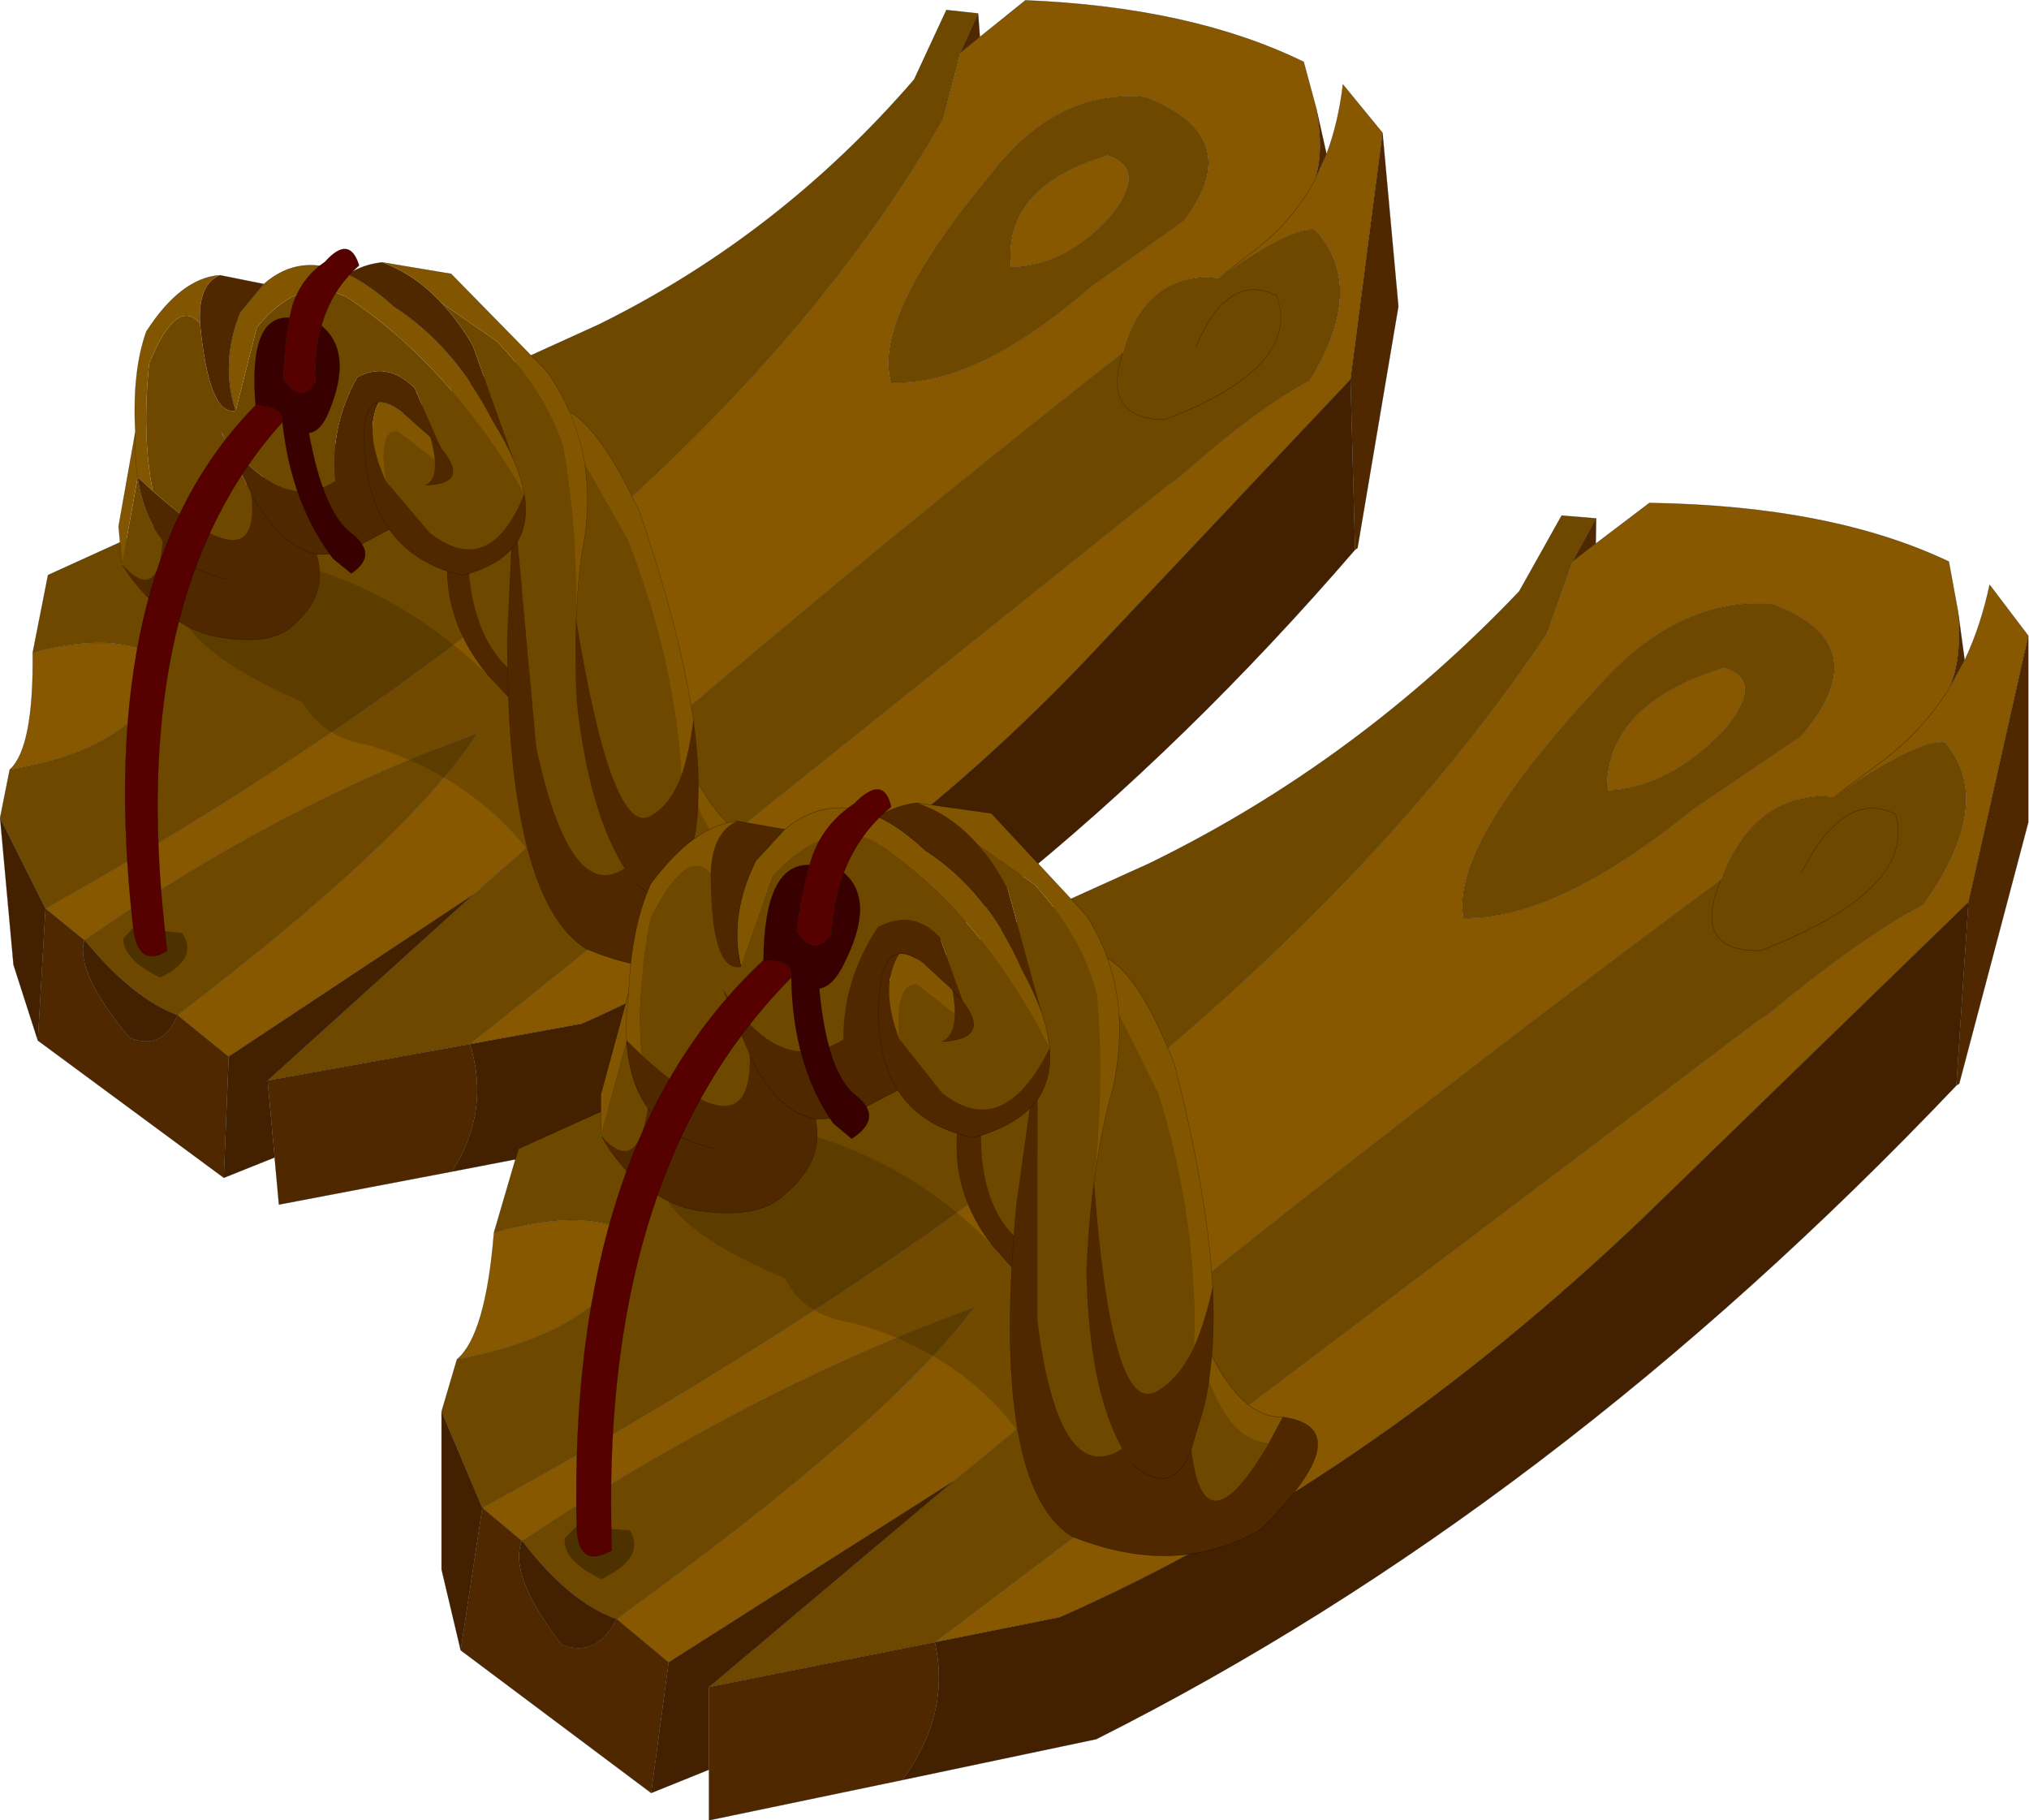 <svg viewBox="0 0 151.96 136.3" xmlns="http://www.w3.org/2000/svg" xmlns:xlink="http://www.w3.org/1999/xlink"><g transform="translate(-202.21 -132.82)"><use transform="matrix(.573 .062 .07 .767 195.79 123.65)" width="190.75" height="126.95" xlink:href="#a"/><use transform="matrix(.623 .051 0 .824 235.28 162.87)" width="190.75" height="126.95" xlink:href="#a"/></g><defs><use width="190.75" height="126.95" xlink:href="#b" id="a"/><g id="b"><path d="m40.6-57.3-3.05 6.7Q.6-6.45-90.45 36.8l-4.9-8.45 1.85-4.85q17.85-3.6 22.05-12.15-5.3-3-17.6.35l2.95-7.8 75.65-30.55.7-.3Q14.8-37.6 34.2-54.2l5.1-7.2h4.15l-2.85 4.1M-85.65 39.5q27.5-15.55 54.3-24.55-10.3 11.1-42.95 30.95-5.7-1.15-11.35-6.4m51.95-8.7q45-30.95 92.15-60.3 3.6-7.55 12.15-8.35H72q10.15-5.9 13.35-5.8 6.2 5.05-2.55 14.9-7.7 3.55-18.7 11.15l-1.2.65-98.95 62.6-27.15 5.75 29.5-20.6m92.55-73.95q4.95-4.75 0-5.65-14.25 4.2-14.1 12.05 7.45-.7 14.1-6.4m9.3 12.35q5.2-7.9 11.3-5.95 2.6 6.7-16.2 13.4-8.45.65-4.8-6.15-3.65 6.8 4.8 6.15 18.8-6.7 16.2-13.4-6.1-1.95-11.3 5.95m-.05-12.35-13.05 7.5Q38.65-24.6 27.5-24.1q-1.65-6.35 15.7-21.6 9.7-9.1 21.3-9.25 13.1 2.8 3.6 11.8" fill="#6f4800" fill-rule="evenodd" transform="translate(95.35 63.45)"/><path d="M-90.45 36.8Q.6-6.45 37.55-50.6l3.05-6.7 2.8-1.8 6.45-4.1q21.9-1.1 36 3.1l1.1 4.45q.55 4.35-1.15 7.2-3.5 4.35-8.95 7.6l-4.85 3 4.85-3q5.45-3.25 8.95-7.6l1.95-2.8q1.95-3.25 3-7.05l4.65 4.35-7.2 24.65L49.1 1.8Q15.7 27.95-21.05 42.45l-15 3.2 98.95-62.6 1.2-.65q11-7.6 18.7-11.15 8.75-9.85 2.55-14.9-3.2-.1-13.35 5.8h-1.4q-8.55.8-12.15 8.35Q11.3-.15-33.7 30.8l-34.35 18.65-6.25-3.55q32.65-19.85 42.95-30.95-26.8 9-54.3 24.55h-.05l-4.75-2.7m1.4-25.1q12.3-3.35 17.6-.35-4.2 8.55-22.05 12.15 3.45-2.4 4.45-11.8m147.9-54.85q-6.65 5.7-14.1 6.4-.15-7.85 14.1-12.05 4.95.9 0 5.65m9.25 0q9.5-9-3.6-11.8-11.6.15-21.3 9.25-17.35 15.25-15.7 21.6 11.15-.5 27.55-11.55l13.05-7.5" fill="#875800" fill-rule="evenodd" transform="translate(95.35 63.45)"/><path d="m-90.45 36.8 4.75 2.7q-1.65 3.25 4.8 9.15 4.2.95 6.6-2.75l6.25 3.55-2.1 12-22.9-11.55 2.6-13.1M85.8-48.45q1.7-2.85 1.15-7.2l.8 4.4-1.95 2.8M43.4-59.1l-2.8 1.8 2.85-4.1-.05 2.3m52 5.15V-37l-8.3 24.25-.35.2L88.2-29.3l7.2-24.65M-39.95 58.4l-23.25 5.1V51.4l27.15-5.75q1.95 6.35-3.9 12.75" fill="#502800" fill-rule="evenodd" transform="translate(95.35 63.45)"/><path d="M-68.05 49.45-33.7 30.8l-29.5 20.6v7.5l-6.95 2.55 2.1-12m-27.3-21.1 4.9 8.45-2.6 13.1-2.3-7.2V28.35m182.1-40.9Q38.25 29-16.65 53.25l-23.3 5.15q5.85-6.4 3.9-12.75l15-3.2Q15.7 27.95 49.1 1.8l39.1-31.1-1.45 16.75M-74.3 45.9q-2.4 3.7-6.6 2.75-6.45-5.9-4.8-9.15h.05q5.65 5.25 11.35 6.4" fill="#432100" fill-rule="evenodd" transform="translate(95.35 63.45)"/><path d="m135.95 6.15-3.05 6.7Q95.95 57 4.9 100.25l4.75 2.7h.05Q37.2 87.4 64 78.4q-10.3 11.1-42.95 30.95l6.25 3.55 34.35-18.65q45-30.95 92.15-60.3 3.6-7.55 12.15-8.35h1.4l4.85-3q5.45-3.25 8.95-7.6 1.7-2.85 1.15-7.2l-1.1-4.45q-14.1-4.2-36-3.1l-6.45 4.1-2.8 1.8 2.85-4.1h-4.15l-5.1 7.2q-19.4 16.6-43.95 27.25l-.7.3L9.25 67.35l-2.95 7.8q12.3-3.35 17.6-.35-4.2 8.55-22.05 12.15L0 91.8l4.9 8.45-2.6 13.1 22.9 11.55 2.1-12M138.8 2.05l-.05 2.3m44.35 7.85q1.95-3.25 3-7.05l4.65 4.35v16.95l-8.3 24.25-.35.2q-48.5 41.55-103.4 65.8l-23.3 5.15-23.25 5.1v-4.6l-6.95 2.55m129-104.6q-6.65 5.7-14.1 6.4-.15-7.85 14.1-12.05 4.95.9 0 5.65m-94.9 88.8 98.95-62.6 1.2-.65q11-7.6 18.7-11.15 8.75-9.85 2.55-14.9-3.2-.1-13.35 5.8m13.8-10.6 1.95-2.8-.8-4.4m8.45 1.7-7.2 24.65-1.45 16.75m-28.3-16.95q-3.65 6.8 4.8 6.15 18.8-6.7 16.2-13.4-6.1-1.95-11.3 5.95m-.05-12.35-13.05 7.5Q134 38.85 122.85 39.35q-1.65-6.35 15.7-21.6 9.7-9.1 21.3-9.25 13.1 2.8 3.6 11.8m-131.3 94.55 29.5-20.6m-29.5 20.6v7.5M59.3 109.1l-27.15 5.75m27.15-5.75q1.95 6.35-3.9 12.75m128.15-87.7-39.1 31.1Q111.05 91.4 74.3 105.9l-15 3.2m-38.25.25q-2.4 3.7-6.6 2.75-6.45-5.9-4.8-9.15m11.4 6.4q-5.7-1.15-11.35-6.4m-7.4 10.4-2.3-7.2V91.8m1.85-4.85q3.45-2.4 4.45-11.8" fill="none" stroke="#000" stroke-linecap="round" stroke-linejoin="round" stroke-opacity=".4" stroke-width=".05"/><path d="M-54.1-27.1q5.2-3.55 11.2-1.85 2.75.8 5.7 2.7 7.45 3.15 11.65 10.15 1.45 1.9 2.3 3.65.8 1.7 1 3.25Q-30.5-21-43.1-26.6q-5.8-2.05-12.45 3.85l-3.8 8.45q-1.5-4.55 1.8-9.75l3.45-3.05m15.9-3.4 8.95.4 11.45 8.6q1.55 1.75 2.5 3.7 4.05 1.55 8.1 9.25 3.95 11.5 4.55 19.85-.95 3.3-2.25 5.6.6-11.25-4.25-22.75l-4.75-6.9q.25 3.15-.75 6.8-1.4 3.6-2.2 8.35 1.2-8.75.3-16.7-1.7-5.2-7.5-9.65l-6.85-3.2q-3.1-2.5-7.3-3.35m35.45 48.05q3.75 5.4 8.5 5.05L4.1 25.05q-4.55.05-7.2-5.2l.35-2.3M-76.2 2.05v-3.7l3.35-9.5q.3-5.9 2.65-10 5.2-5.65 10.4-6.35-3 1.15-3.2 4.95-2.8-2.35-7.2 4.5-1.85 7.25-1.05 12.55l-1.8-1.2h-.05v.05l-3.1 8.7m60.9-19.85q1.15 2.35 1.4 5.05-.25-2.7-1.4-5.05m-25.05 1.15q1.3-.25 3.3.9l3.1 1.95q.3 1.25.3 2.2L-38.2-14q-2.6 0-2.15 5.05-2.4-4.6 0-7.7M-73.1-6.7q-.15-2 .25-4.45-.4 2.45-.25 4.45" fill="#825600" fill-rule="evenodd" transform="translate(95.35 63.45)"/><path d="m-59.35-14.3 3.8-8.45q6.65-5.9 12.45-3.85Q-30.5-21-22.25-9.2q-.2-1.55-1-3.25l-4-10.8q-1.6-2.3-3.65-3.9l6.85 3.2q5.8 4.45 7.5 9.65.9 7.95-.3 16.7.8-4.75 2.2-8.35 1-3.65.75-6.8l4.75 6.9Q-4.3 5.65-4.9 16.9q-1.95 3.2-4.75 4.4-5.2 2.1-7.25-18.75-.65 3.75-.9 8.2.25 10.6 4.3 15.9-7.4 4.05-10.05-10.1l-.15-.9v-20.1q1.75-2.05 1.45-4.75-5.6 8.85-12.95 4.85l-5.15-4.6Q-40.8-14-38.2-14l4.55 2.4q-.05 2-1.55 2.6 6-.6 2.55-3.75l-2.8-5.7q-3.3-2.4-7.45-.45-4.2 5.1-4.15 10.45-7.65 4.05-14.45-3.6l3.2 5.75q.3 9.15-12.95.8-.8-5.3 1.05-12.55 4.4-6.85 7.2-4.5.05 9.05 3.65 8.25m-16.8 16.4-.05-.05 3.1-8.7q.35 3.7 2.55 5.9-1.3 6.3-5.6 2.85m59.3.3-.05.15.05-.15m-7.75-6-1.65 8.95-.3 2.75Q-30.5 5.3-30.5-.75q3.8-1.15 5.9-2.85m21.5 23.45q2.65 5.25 7.2 5.2-7.85 10.65-9.3 1.15l.75-2.05q.9-1.95 1.35-4.3" fill="#6f4800" fill-rule="evenodd" transform="translate(95.35 63.45)"/><path d="m-54.1-27.1-3.45 3.05q-3.3 5.2-1.8 9.75-3.6.8-3.65-8.25.2-3.8 3.2-4.95l5.7.4m30.85 14.65q-.85-1.75-2.3-3.65-4.2-7-11.65-10.15-2.95-1.9-5.7-2.7 2.15-1.15 4.7-1.55 4.2.85 7.3 3.35 2.05 1.6 3.65 3.9l4 10.8m20.6 23.75q.2 3.35-.1 6.25l-.35 2.3q-.45 2.35-1.35 4.3l-.75 2.05q-2.25 4.65-7.15 1.8 4.9 2.85 7.15-1.8 1.45 9.5 9.3-1.15l1.65-2.45q9.6.4-2.6 10.35-10.1 5.1-22.75 2.05-4.75-2-6.45-9.1-1.4-5.8-.75-14.9l.25-2.9-.25 2.9-2.4-1.9q-4.7-4.3-4.15-9.85-4.8-.85-7.15-3.5l-6.35 2.9-3.55.35q-4.7-.4-7.9-5.3 3.2 4.9 7.9 5.3.25.8.2 1.6-.1 2.9-4.1 5.6-2.95 2.25-9.7 2-2.1-.05-4.25-.7-2.2-.75-4.4-2.05Q-75 3.7-76.15 2.1q4.3 3.45 5.6-2.85-2.2-2.2-2.55-5.9v-.05h.05l1.8 1.2Q-58 2.85-58.3-6.3l-3.2-5.75q6.8 7.65 14.45 3.6-.05-5.35 4.15-10.45 4.15-1.95 7.45.45l2.8 5.7-1.3-1.05 1.3 1.05Q-29.2-9.6-35.2-9q1.5-.6 1.55-2.6 0-.95-.3-2.2l-3.1-1.95q-2-1.15-3.3-.9-2.4 3.1 0 7.7l5.15 4.6q7.35 4 12.95-4.85.3 2.7-1.45 4.75v20.1l.15.9q2.65 14.15 10.05 10.1-4.05-5.3-4.3-15.9.25-4.45.9-8.2 2.05 20.85 7.25 18.75 2.8-1.2 4.75-4.4 1.3-2.3 2.25-5.6M-24.6-3.6l.9-.85-.9.85q-2.1 1.7-5.9 2.85 0 6.05 3.95 8.85l.3-2.75 1.65-8.95m-15.75-13.05q-2.35.35-2.45 5.1v.9q.1 3.95 2.3 6.4-2.2-2.45-2.3-6.4v-.9q.1-4.75 2.45-5.1m9.85 15.9-1 .25-1.85-.25 1.85.25 1-.25m-32 3.15q-5.45-.5-8.05-3.15 2.6 2.65 8.05 3.15" fill="#502800" fill-rule="evenodd" transform="translate(95.35 63.45)"/><path d="M-26.05 25.9q-7.1-6.8-19.8-8.65-6.05-.3-8.2-3.55-10.95-2.75-14.2-6.2 2.15.65 4.25.7 6.75.25 9.7-2 4-2.7 4.1-5.6 12.1 2.15 21 8.5l2.4 1.9q-.65 9.1.75 14.9" fill-opacity=".161" fill-rule="evenodd" transform="translate(95.35 63.45)"/><path d="M52.45 34.5q-6-1.7-11.2 1.85L37.8 39.4q-3.3 5.2-1.8 9.75m37.1 5.1q-.2-1.55-1-3.25-.85-1.75-2.3-3.65-4.2-7-11.65-10.15-2.95-1.9-5.7-2.7 2.15-1.15 4.7-1.55l8.95.4 11.45 8.6q1.55 1.75 2.5 3.7 4.05 1.55 8.1 9.25 3.95 11.5 4.55 19.85.2 3.35-.1 6.25 3.75 5.4 8.5 5.05 9.6.4-2.6 10.35-10.1 5.1-22.75 2.05-4.75-2-6.45-9.1m-42.2-18.4q-2.2-.75-4.4-2.05-2.35-1.75-3.5-3.35m-.05-.05v-3.7l3.35-9.5q.3-5.9 2.65-10 5.2-5.65 10.4-6.35l5.7.4m37.25 29.5q.8-4.75 2.2-8.35 1-3.65.75-6.8-.25-2.7-1.4-5.05m-6.95 8.6q.3 2.7-1.45 4.75l-.9.85-1.65 8.95-.3 2.75-.25 2.9q-.65 9.1.75 14.9m12.55.75q-4.05-5.3-4.3-15.9.25-4.45.9-8.2l.05-.15M92.6 81l-.35 2.3M61.4 49.65l-3.1-1.95q-2-1.15-3.3-.9m6.4 2.85 1.3 1.05m-25.65 6.45q3.2 4.9 7.9 5.3l3.55-.35 6.35-2.9q-2.2-2.45-2.3-6.4v-.9q.1-4.75 2.45-5.1m5.15 7.65q6-.6 2.55-3.75M27.1 70.95q2.15.65 4.25.7 6.75.25 9.7-2 4-2.7 4.1-5.6.05-.8-.2-1.6m23.6 12-2.4-1.9q-4.7-4.3-4.15-9.85-4.8-.85-7.15-3.5M62 62.7l1.85.25 1-.25q3.8-1.15 5.9-2.85m19.4 29.8.75-2.05q.9-1.95 1.35-4.3m-2.1 6.35Q87.9 94.3 83 91.45M22.5 52.3q-.4 2.45-.25 4.45v.05q.35 3.7 2.55 5.9 2.6 2.65 8.05 3.15" fill="none" stroke="#000" stroke-linecap="round" stroke-linejoin="round" stroke-opacity=".4" stroke-width=".05"/><path d="m19.2 65.55-.05-.05" fill="none" stroke="#00d900" stroke-linecap="round" stroke-linejoin="round" stroke-width=".05"/><path d="M-51.1-24.05q1.25-3.6 5.35-5.9 3.55-2.95 4.45 0-3.9 2.65-5.7 6.35-1.25 2.6-1.5 5.7-2.05 2.3-4.15 0 .3-2.65 1.55-6.15m-2.2 10.35Q-75.85 4.9-74.95 37.75l.05 1.95q-4.1 2-4.2-1.95-1.05-34.8 22.45-52.8 3.6-.3 3.35 1.35" fill="#560000" fill-rule="evenodd" transform="translate(95.35 63.45)"/><path d="M-74.95 37.75h2.25q1.95 2.35-3.45 4.65-4.65-1.4-4.4-3.45l1.45-1.2q.1 3.95 4.2 1.95l-.05-1.95" fill-opacity=".302" fill-rule="evenodd" transform="translate(95.35 63.45)"/><path d="M-51.1-24.05q-1.25 3.5-1.55 6.15 2.1 2.3 4.15 0 .25-3.1 1.5-5.7 3.9 2.25 0 8.3-1.3 2.1-2.95 2.4.95 7.65 4.4 9.45 3.4 1.8-.5 3.95l-2.2-1.25q-4.9-5-5.05-12.95l1.05.4q1.2.55 2.3.4-1.1.15-2.3-.4l-1.05-.4q.25-1.65-3.35-1.35.1-8.8 5.55-9" fill="#380000" fill-rule="evenodd" transform="translate(95.35 63.45)"/><path d="M48.35 39.85q1.8-3.7 5.7-6.35-.9-2.95-4.45 0-4.1 2.3-5.35 5.9-1.25 3.5-1.55 6.15 2.1 2.3 4.15 0 .25-3.1 1.5-5.7 3.9 2.25 0 8.3-1.3 2.1-2.95 2.4.95 7.65 4.4 9.45 3.4 1.8-.5 3.95l-2.2-1.25q-4.9-5-5.05-12.95Q19.5 68.35 20.4 101.2m-4.15 0Q15.2 66.4 38.7 48.4q.1-8.8 5.55-9m1.15 11.15q-1.1.15-2.3-.4l-1.05-.4q.25-1.65-3.35-1.35m-22.45 52.8q.1 3.95 4.2 1.95l-.05-1.95" fill="none" stroke="#000" stroke-linecap="round" stroke-linejoin="round" stroke-opacity=".4" stroke-width=".05"/></g></defs></svg>